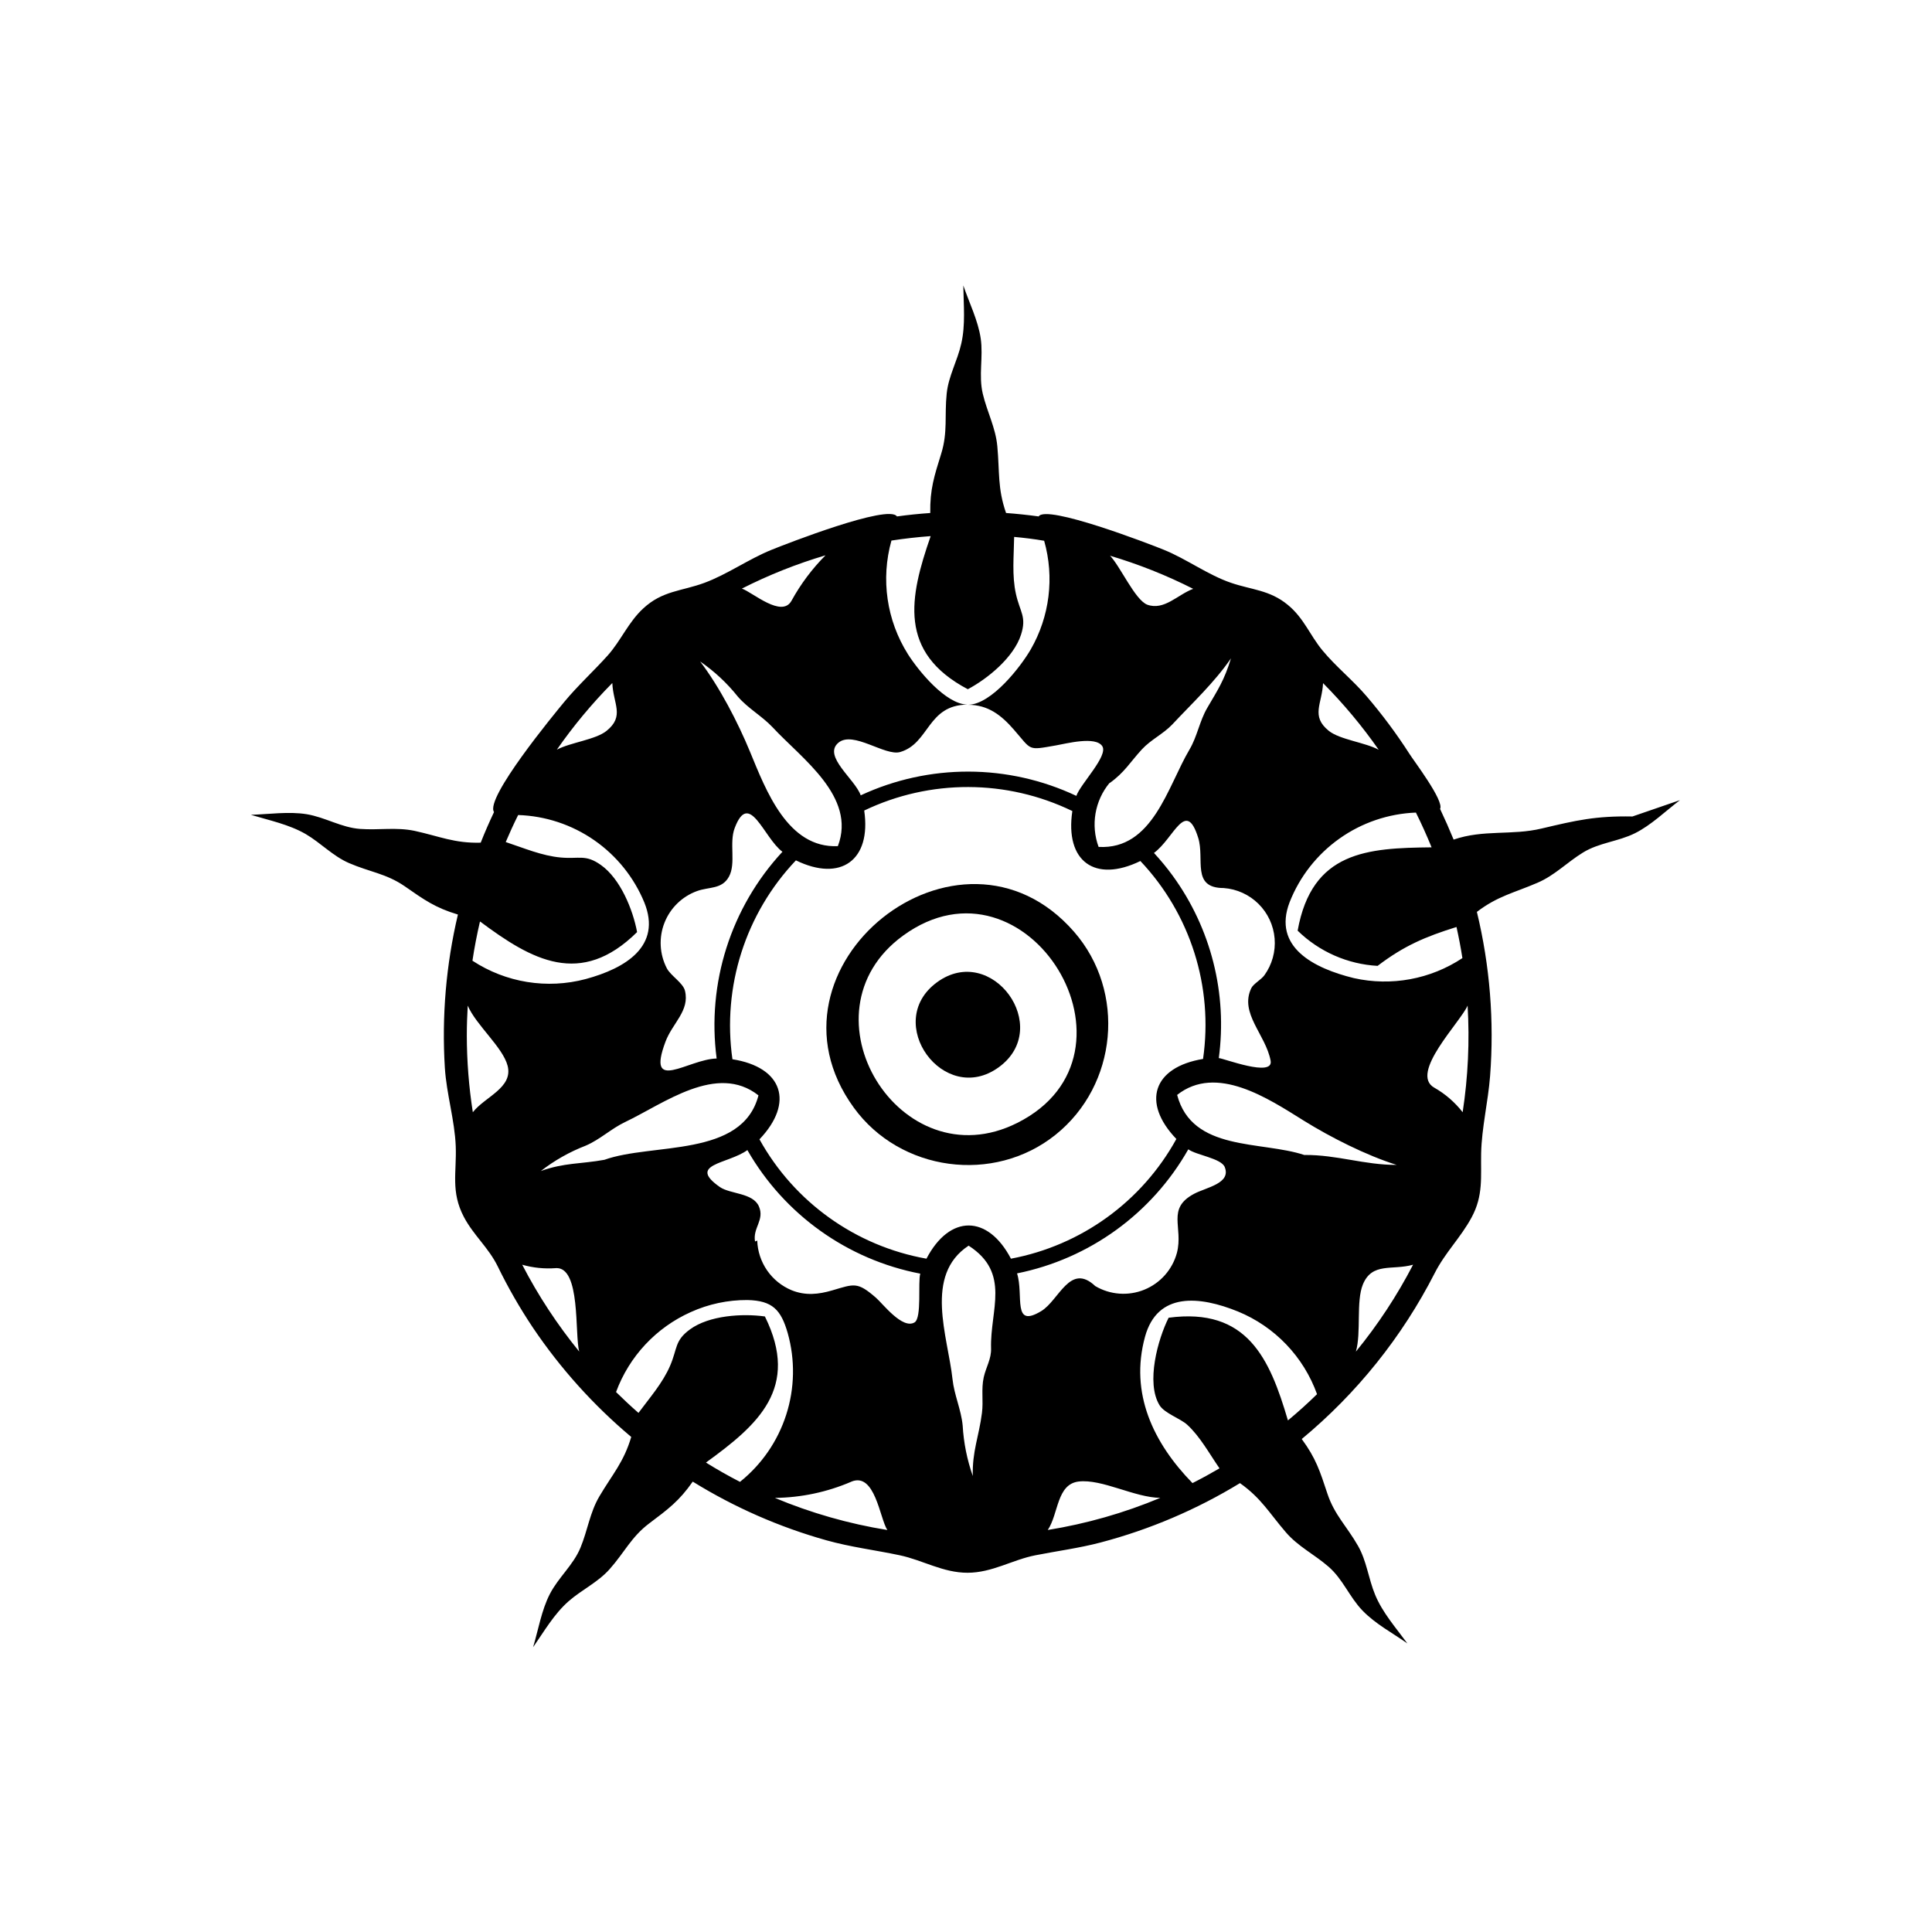 <svg width="934" height="934" viewBox="0 0 934 934" fill="none" xmlns="http://www.w3.org/2000/svg">
<path d="M482.854 515.929C509.359 496.648 479.458 455.523 452.99 474.861C426.52 494.2 456.328 535.231 482.854 515.929Z" fill="black"/>
<path d="M412.76 535.476C435.161 566.372 480.463 572.549 510.348 548.544C540.233 524.538 544.488 479.476 519.27 450.486C463.89 386.929 363.336 467.528 412.759 535.476L412.76 535.476ZM436.577 452.315C496.536 408.711 558.14 509.549 491.796 542.851C435.145 571.356 385.156 489.725 436.583 452.315H436.577Z" fill="black"/>
<path d="M789.187 394.716C771.285 394.398 762.061 396.58 745.337 400.523C730.911 403.997 717.187 400.914 702.739 405.898C700.697 400.919 698.515 395.976 696.187 391.059C698.296 387.195 683.364 367.669 681.255 364.253H681.26C675.046 354.602 668.187 345.389 660.724 336.665C654.078 328.842 645.792 322.274 639.333 314.43C633.25 307.112 630.375 298.79 622.53 292.383C613.812 285.18 604.946 285.139 595.093 281.743C584.098 278.008 573.624 270.243 562.724 265.821C555.5 262.858 505.734 243.743 502.136 249.66C496.922 248.952 491.662 248.395 486.365 247.999C482.204 236.051 483.287 228.155 482.146 215.78C481.323 206.728 477.256 199.332 475.126 190.411C472.995 181.489 475.422 172.619 474.115 163.645C472.865 155.02 468.516 146.265 465.698 138C465.829 147.484 466.818 157.005 464.709 166.151C462.844 174.494 458.547 181.755 457.672 190.213C456.553 201.005 458.251 208.88 455.021 219.296C451.605 230.291 449.553 236.547 449.719 248.004C444.308 248.379 438.938 248.931 433.61 249.665C429.709 243.54 379.886 262.994 372.907 265.832C361.876 270.311 351.553 277.702 340.522 281.775C329.491 285.843 320.23 285.509 310.918 294.186C303.803 300.759 300.147 309.717 293.877 316.774C287.028 324.425 279.407 331.337 272.819 339.285C268.022 345.092 234.293 385.952 238.83 392.577C236.533 397.431 234.366 402.358 232.392 407.38C219.757 407.734 212.548 404.317 200.434 401.666C191.548 399.801 183.262 401.385 174.131 400.734C165 400.083 157.328 395.135 148.276 393.619C139.688 392.218 130.058 393.619 121.287 393.916C130.376 396.64 139.751 398.562 147.85 403.249C155.204 407.598 160.918 413.833 168.662 417.213C178.631 421.542 186.714 422.307 195.599 428.411C205.063 435 210.402 438.844 221.38 442.13L221.37 442.135C215.646 466.37 213.521 491.312 215.057 516.166C215.844 528.858 219.854 541.644 220.323 554.192C220.792 566.734 217.823 576.11 224.281 588.37C228.969 597.219 236.099 603.063 240.579 612.13C245.574 622.39 251.261 632.302 257.6 641.791C270.913 661.551 286.923 679.348 305.163 694.671C301.543 706.9 296.074 712.702 289.725 723.458C285.132 731.296 284.127 739.698 280.637 748.171C277.147 756.645 270.033 762.452 265.834 770.572C261.819 778.302 260.235 787.932 257.715 796.332C263.147 788.53 267.886 780.223 274.944 774.046C281.381 768.447 289.059 764.957 294.709 758.587C301.912 750.488 305.162 743.04 313.803 736.504C323.021 729.562 328.324 725.676 334.896 716.27H334.901C354.989 728.697 376.724 738.239 399.469 744.624C411.209 747.927 423.062 749.348 434.938 751.869C446.136 754.239 455.865 760.343 467.772 760.328C479.683 760.307 489.386 754.073 500.496 751.89C511.064 749.802 521.646 748.437 532.08 745.692H532.075C555.804 739.448 578.501 729.78 599.444 716.999C609.803 724.338 613.537 731.374 621.679 740.816C627.616 747.686 635.252 751.342 642.209 757.352C649.173 763.363 652.329 771.988 658.616 778.54C664.908 785.093 673.231 789.441 680.381 794.499C674.782 786.864 668.418 779.696 664.813 771.035C661.527 763.118 660.745 754.738 656.527 747.347C651.167 737.92 645.157 732.415 641.74 722.164C638.12 711.206 636.141 704.935 629.308 695.675V695.68C655.948 673.607 677.813 646.331 693.563 615.524C698.734 605.368 706.125 598.368 711.443 588.514C717.172 577.873 715.812 568.93 716.036 557.544C716.297 545.279 719.396 532.68 720.364 520.211C722.411 493.586 720.26 466.799 713.979 440.842C724.078 433.133 731.916 431.675 743.359 426.727C751.703 423.123 757.474 416.946 765.276 412.148C773.078 407.351 782.26 406.867 790.402 402.815C798.188 398.95 805.167 392.117 812.147 386.82L789.187 394.716ZM665.989 466.935C678.703 457.247 688.968 452.877 704.125 448.137C705.224 453.101 706.198 458.106 706.98 463.184C691.537 473.413 672.589 476.908 654.51 472.856C635.229 468.132 615.089 457.924 623.448 436.158C628.317 423.783 636.687 413.101 647.53 405.409C658.369 397.711 671.218 393.341 684.504 392.831C687.228 398.305 689.754 403.909 692.082 409.634C661.019 409.951 634.218 411.498 627.327 449.915C637.744 460.092 651.504 466.144 666.046 466.942L665.989 466.935ZM630.672 558.404C609.708 551.404 576.333 556.873 569.073 529.321C588.079 514.295 613.147 531.076 630.245 541.733C643.313 549.852 660.464 558.535 675.193 563.159C659.511 563.201 646.464 558.258 630.729 558.352L630.672 558.404ZM568.959 605.707C566.766 613.769 560.938 620.343 553.199 623.488C545.459 626.634 536.693 625.988 529.501 621.743C517.272 610.191 512.012 628.613 503.365 633.837C489.163 642.425 495.042 626.222 491.678 615.597L491.683 615.602C526.667 608.555 556.876 586.675 574.47 555.623C578.407 558.478 590.391 559.951 592.09 564.212C595.262 572.144 583.131 574.014 577.303 577.113C563.735 584.316 572.189 593.258 568.959 605.706L568.959 605.707ZM382.665 623.737C377.895 621.742 373.79 618.425 370.848 614.169C367.91 609.914 366.249 604.904 366.072 599.732L365.009 600.18C363.832 593.571 369.749 589.784 366.874 583.196C363.999 576.608 353.04 577.316 348.019 573.863C332.003 562.665 351.941 562.795 361.311 555.999C379.133 587.139 409.66 608.957 444.899 615.733C443.664 619.765 445.737 637.088 442.138 639.291C436.279 642.838 426.68 630.124 423.472 627.379C414.435 619.504 412.961 620.718 402.357 623.812C395.732 625.754 389.44 626.468 382.664 623.739L382.665 623.737ZM292.149 560.701C280.8 562.753 272.775 562.045 261.461 566.113C268.045 560.998 275.336 556.873 283.117 553.868C290.117 550.883 295.456 545.618 302.268 542.404C320.935 533.519 346.58 513.732 366.669 529.545C358.846 559.842 315.295 552.378 292.169 560.701L292.149 560.701ZM417.775 391.848H417.78C449.608 376.608 486.649 376.697 518.411 392.093C514.77 416.358 529.275 426.978 551.301 416.249C575.489 441.837 586.645 477.082 581.599 511.931C557.463 515.905 551.735 532.953 568.698 550.629C552.031 580.899 522.692 602.123 488.728 608.493C477.53 587.138 459.088 587.045 447.884 608.493C413.66 602.394 384.004 581.201 367.155 550.795C384.103 533.025 378.353 515.889 354.087 512.082C349.087 477.025 360.394 441.609 384.775 415.931C406.39 426.494 421.306 415.931 417.796 391.849L417.775 391.848ZM566.961 423.395C564.149 419.535 561.112 415.848 557.868 412.342C567.519 405.269 573.269 385.853 579.258 405.045C582.488 415.332 575.805 429.311 591.576 429.311H591.581C597.915 429.774 603.878 432.483 608.388 436.946C612.904 441.415 615.674 447.347 616.195 453.676C616.721 460.004 614.971 466.311 611.258 471.462C609.763 473.572 605.919 475.624 604.93 477.697C599.086 489.832 611.872 500.098 614.263 512.754C615.831 521.061 591.399 511.561 589.211 511.52C593.419 480.38 585.445 448.812 566.96 423.394L566.961 423.395ZM536.404 378.592C543.664 373.42 546.243 368.566 552.044 362.259C556.32 357.613 562.388 354.79 566.68 350.274C576.368 339.915 587.044 330.003 595.107 318.258C591.841 328.899 588.909 333.19 583.628 342.227C579.893 348.613 578.81 356.003 575.039 362.367C564.456 380.231 557.29 410.898 531.096 409.425L531.102 409.43C527.232 398.899 529.253 387.107 536.404 378.466L536.404 378.592ZM536.404 268.587V268.592C550.336 272.717 563.873 278.097 576.836 284.665C569.367 287.41 562.8 295.321 554.601 292.316C548.648 289.983 541.497 273.519 536.461 268.461L536.404 268.587ZM479.117 651.867C479.305 656.908 476.654 660.976 475.57 665.831C474.284 671.674 475.477 677.159 474.711 683.081C473.274 694.409 469.951 701.597 470.289 713.545H470.284C467.513 705.691 465.867 697.483 465.393 689.165C464.649 681.42 461.305 674.436 460.482 666.764C458.242 646.045 446.503 616.529 468.268 602.196C488.804 615.472 478.576 633.279 479.117 651.868L479.117 651.867ZM346.451 511.72C332.601 512.038 312.253 528.876 321.716 503.6C325.096 494.564 333.513 488.668 331.143 478.96C330.19 475.132 324.2 471.663 322.372 468.116V468.111C318.841 461.299 318.419 453.294 321.211 446.147C324.002 439.001 329.737 433.402 336.951 430.778C342.852 428.632 348.972 430.012 352.388 423.835C355.935 417.377 352.388 407.559 355.19 400.278C362.248 381.611 369.212 405.075 378.264 411.778H378.258C353.31 438.695 341.649 475.33 346.452 511.721L346.451 511.72ZM405.065 409.053C380.8 410.209 370.268 382.023 362.56 363.356C356.701 349.153 347.815 332.012 338.461 319.768C345.326 324.497 351.461 330.205 356.659 336.721C361.622 342.487 368.252 346.055 373.461 351.544C387.497 366.716 414.139 385.101 405.065 409.017V409.053ZM382.664 290.387C377.977 298.933 363.997 286.465 358.659 284.543C371.622 277.97 385.153 272.584 399.091 268.455C392.612 274.96 387.085 282.345 382.664 290.387V290.387ZM411.451 716.333C423.06 711.385 425.32 734.197 428.977 739.667C410.305 736.651 392.051 731.437 374.603 724.14C387.295 723.999 399.843 721.348 411.504 716.333L411.451 716.333ZM560.931 724.12H560.926C543.472 731.422 525.212 736.635 506.53 739.65C511.795 731.827 510.785 717.51 521.462 716.224C532.795 714.88 548.55 724.01 560.983 724.119L560.931 724.12ZM666.436 362.426C659.941 358.916 647.769 357.593 642.395 353.317C633.53 346.15 639.166 340.249 639.614 330.244L639.608 330.249C649.478 340.181 658.468 350.946 666.488 362.426L666.436 362.426ZM449.863 259.353C439.67 288.676 434.035 315.353 467.879 333.197C477.551 328.061 490.035 317.833 493.581 306.88C496.42 298.109 493.113 296.015 491.134 287.114C489.154 278.208 490.144 268.786 490.274 259.562C495.144 260.01 499.998 260.588 504.779 261.427L504.785 261.422C509.805 279.099 507.462 298.052 498.285 313.968C493.488 322.239 479.451 340.458 468.066 340.734C477.717 340.734 484.118 345.812 490.149 352.739C498.998 362.895 496.571 362.78 510.513 360.353C515.294 359.53 529.742 355.687 532.914 360.78C535.81 365.468 522.294 379.035 520.351 384.75V384.755C487.357 369.203 449.163 369.11 416.097 384.495C413.409 376.708 397.597 365.511 405.326 359.052C412.456 353.114 427.873 365.677 435.19 363.552C449.378 359.39 448.258 340.797 467.69 340.645C457.07 340.385 443.982 324.219 438.903 316.229H438.909C428.617 299.875 425.731 279.932 430.955 261.328C437.19 260.375 443.497 259.646 449.882 259.182L449.863 259.353ZM296.023 330.285C296.45 340.347 302.106 346.17 293.221 353.337C287.918 357.613 275.694 358.936 269.194 362.425H269.199C277.178 350.957 286.126 340.196 295.948 330.264L296.023 330.285ZM232.168 445.55C257.048 464.102 280.699 477.581 307.991 450.608C305.996 439.816 299.928 424.848 290.517 418.186C283.049 412.869 280.085 415.369 271.028 414.546C261.976 413.723 253.236 409.973 244.487 407.077C246.367 402.634 248.367 398.28 250.497 394.009V394.014C263.669 394.441 276.429 398.665 287.257 406.176C298.08 413.686 306.508 424.165 311.517 436.348C319.975 457.405 302.465 468.082 283.162 473.306C264.48 478.28 244.558 475.051 228.397 464.442C229.355 458.083 230.564 451.791 232.017 445.573L232.168 445.55ZM225.673 500.633C225.673 495.779 225.84 490.961 226.121 486.164C230.21 495.648 243.033 506.232 245.386 515.19C248.189 525.888 234.298 530.273 228.584 537.701V537.706C226.667 525.441 225.693 513.05 225.672 500.633L225.673 500.633ZM268.605 613.06C280.907 612.107 277.735 645.352 280.027 653.398V653.403C269.418 640.398 260.178 626.33 252.459 611.419C257.725 612.919 263.214 613.477 268.678 613.065L268.605 613.06ZM369.704 636.414C358.897 634.919 342.824 635.893 333.548 642.685C326.079 648.138 327.574 651.852 323.954 660.253C320.334 668.654 314.136 675.654 308.667 683.045C304.933 679.795 301.329 676.42 297.824 672.967H297.819C304.168 655.738 317.193 641.8 333.955 634.306C342.559 630.415 351.897 628.431 361.34 628.483C373.434 628.764 377.58 633.17 380.829 644.535C384.449 657.457 384.194 671.16 380.084 683.931C375.98 696.707 368.21 707.993 357.735 716.384C352.11 713.499 346.631 710.384 341.287 707.051C366.418 688.853 386.896 671.009 369.776 636.415L369.704 636.414ZM622.597 686.576C613.806 656.712 602.941 631.992 564.957 637.034C559.785 647.357 553.89 668.414 560.551 679.316C562.942 683.238 570.629 685.737 573.952 688.779C580.223 694.545 584.65 702.779 589.556 709.853C585.28 712.353 580.916 714.743 576.489 716.983C557.505 697.514 546.082 673.546 553.53 646.275C559.504 624.4 579.983 626.526 598.478 634.03C616.295 641.348 630.186 655.869 636.707 673.994C632.212 678.4 627.535 682.619 622.671 686.65L622.597 686.576ZM655.488 653.425C658.16 644.092 655.488 629.253 658.868 620.946C663.368 610.082 672.999 614.264 683.134 611.41V611.405C675.399 626.331 666.134 640.415 655.488 653.421L655.488 653.425ZM693.384 525.821C681.176 518.915 706.097 494.086 709.493 486.133H709.488C710.514 503.352 709.712 520.633 707.103 537.69C703.353 532.867 698.691 528.831 693.379 525.815L693.384 525.821Z" fill="black"/>
</svg>
